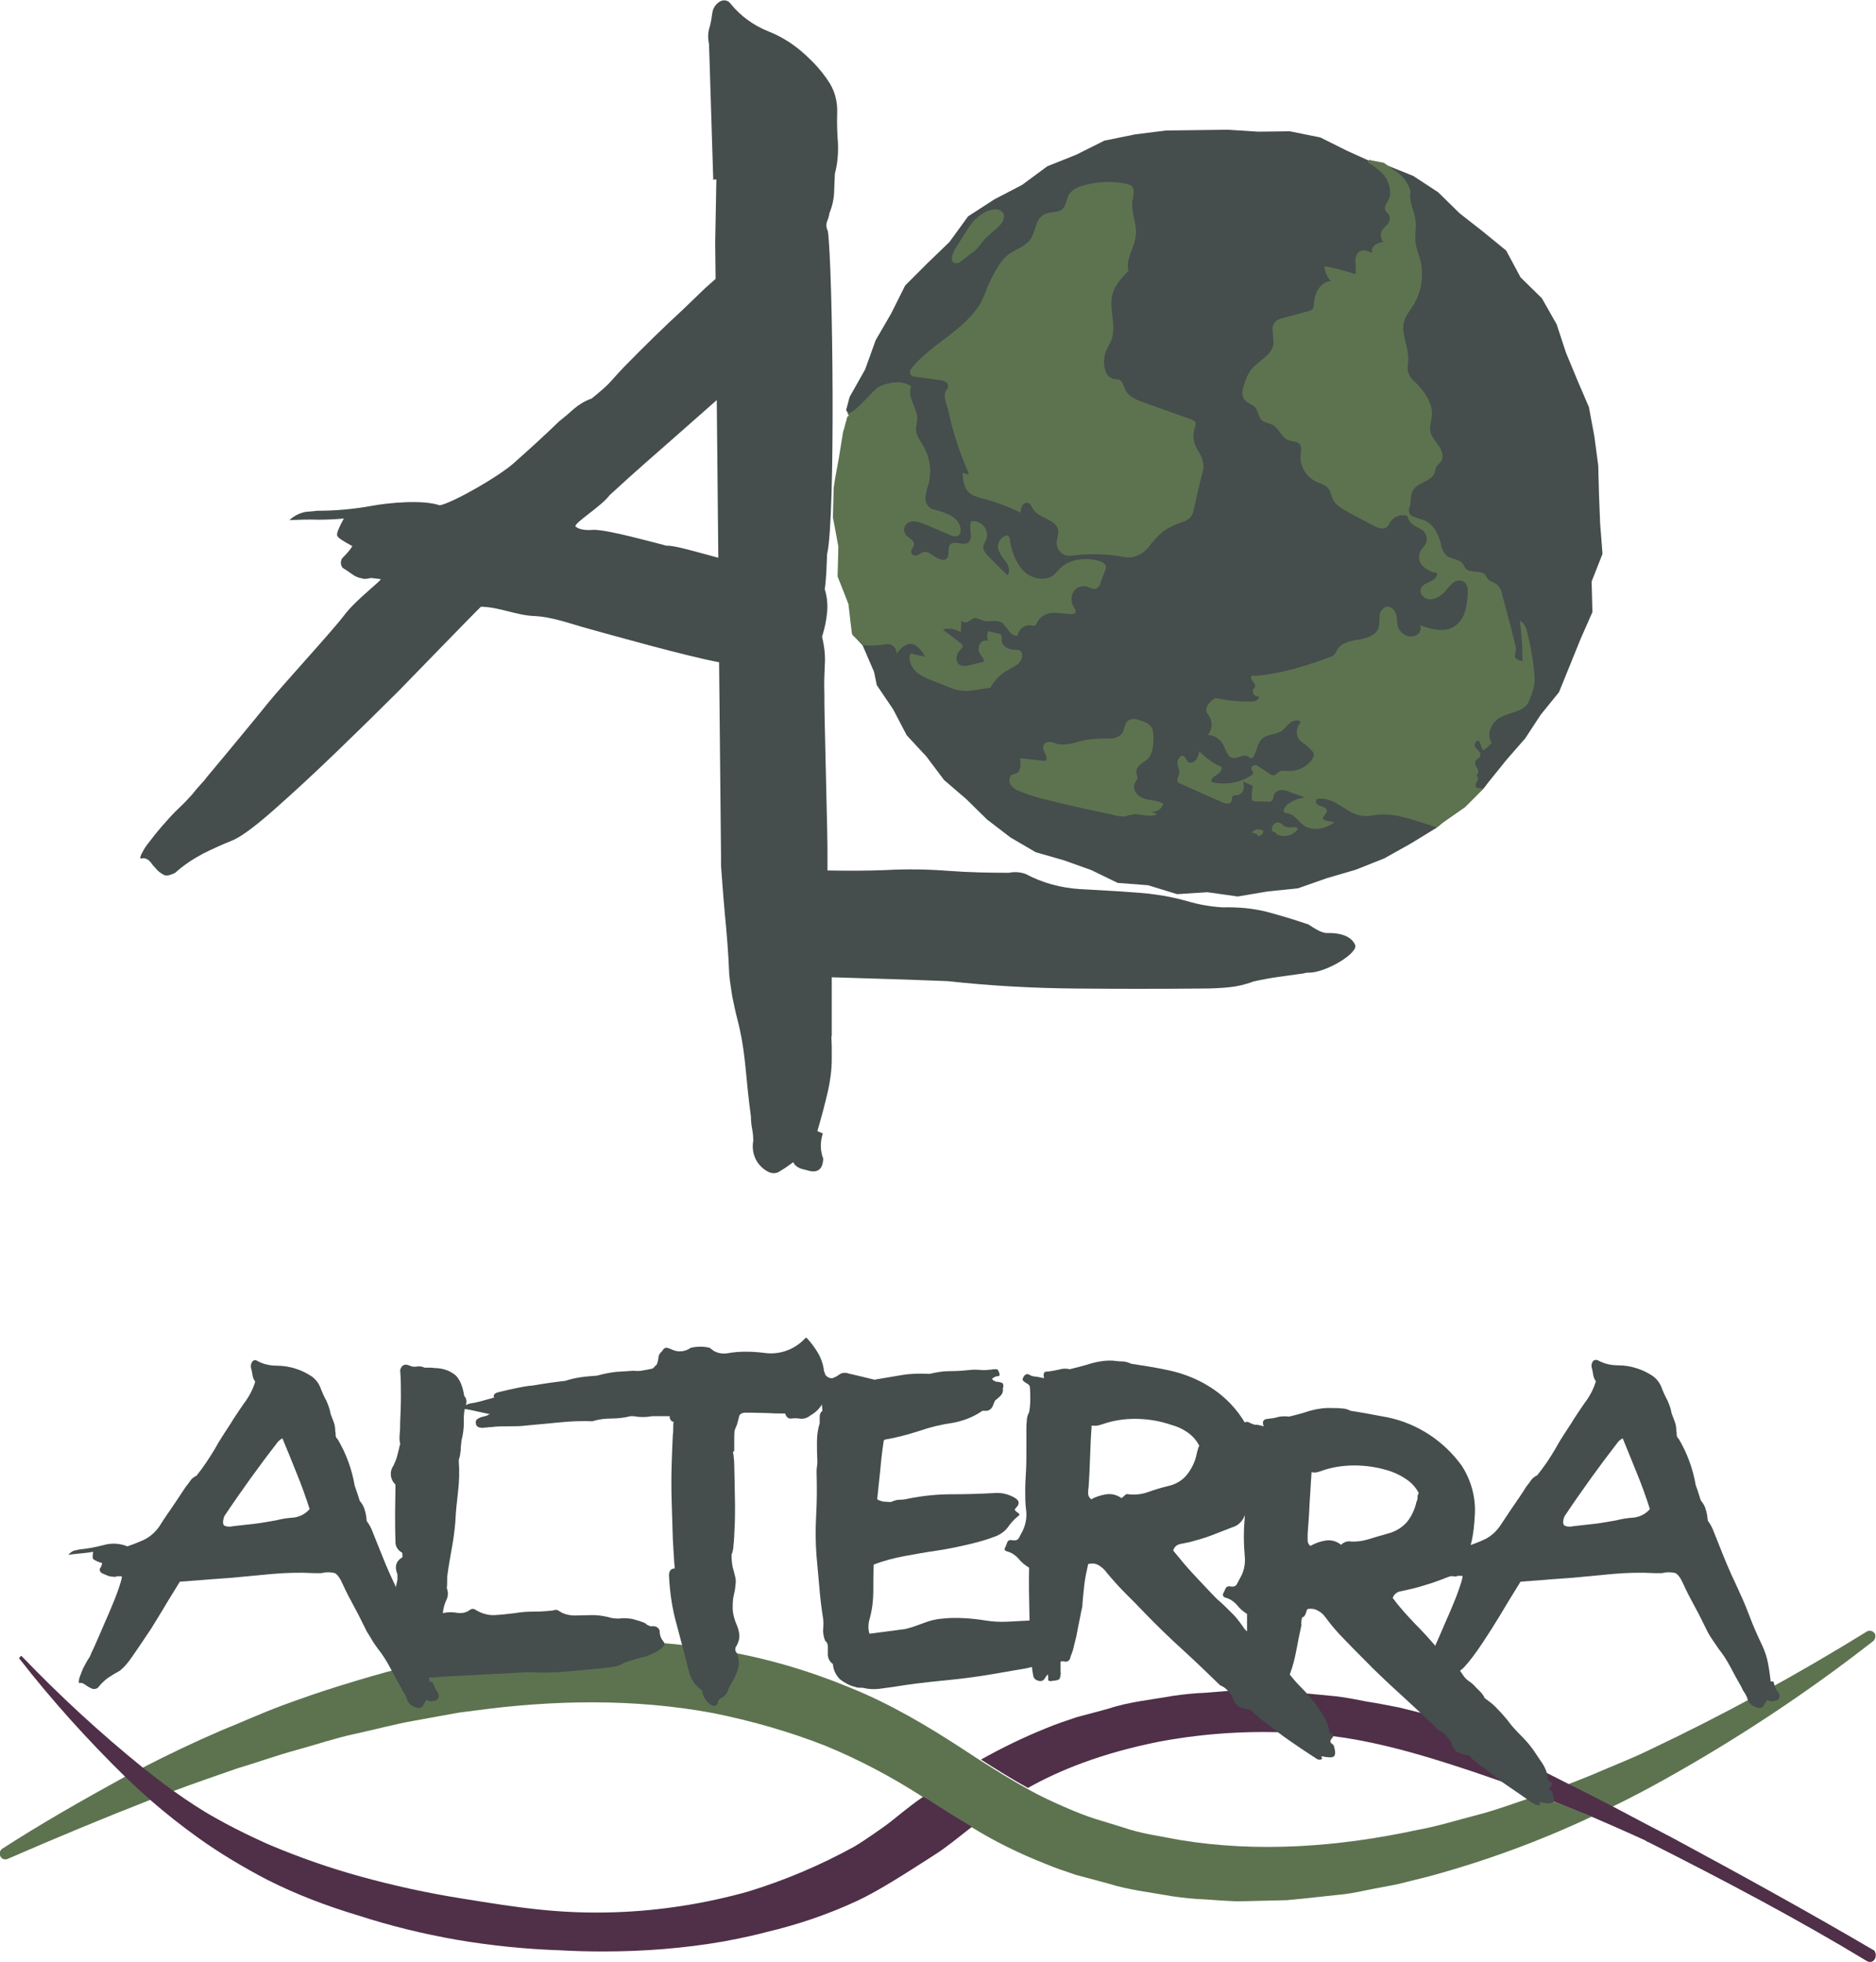 <?xml version="1.0" encoding="utf-8"?>
<!-- Generator: Adobe Illustrator 23.0.2, SVG Export Plug-In . SVG Version: 6.00 Build 0)  -->
<svg version="1.1" id="Capa_1" xmlns="http://www.w3.org/2000/svg" xmlns:xlink="http://www.w3.org/1999/xlink" x="0px" y="0px"
	 viewBox="0 0 482.9 505.1" style="enable-background:new 0 0 482.9 505.1;" xml:space="preserve">
<style type="text/css">
	.st0{fill:#5D7350;}
	.st1{fill:#4F3048;}
	.st2{fill:#454D4D;}
</style>
<title>LogoClaro</title>
<path class="st0" d="M409.7,467.7c-13.4,6.3-27.3,11.4-41.6,15.3l-8,2c-2.7,0.6-5.4,1-8.2,1.6s-5.4,1.1-8.2,1.3l-8.3,0.9
	c-1.4,0.1-2.8,0.3-4.2,0.4l-4.2,0.1l-8.4,0.2c-2.8-0.1-5.6-0.3-8.4-0.5c-2.8-0.1-5.6-0.4-8.4-0.8c-5.5-1-11.2-1.6-16.6-3.3l-8.2-2.2
	c-2.7-0.9-5.4-1.8-8-2.9c-6.6-2.6-12.9-5.7-18.9-9.4c-3.6-2.1-7.1-4.3-10.5-6.5c-0.7-0.5-1.4-0.9-2.1-1.3
	c-7.9-5.1-16.2-9.5-24.9-13.1c-9.4-3.7-19.2-6.5-29.2-8.5c-20-3.7-40.7-3.4-61.3-0.6l-3.9,0.5l-3.9,0.7l-7.7,1.4
	c-5.1,0.9-10.2,2.3-15.3,3.4s-10.1,2.8-15.2,4.2s-10.1,3.2-15.1,4.7c-5.5,1.9-11,3.8-16.6,5.9c-2.7-1.9-5.3-3.9-7.9-6
	c6.8-3.5,13.7-6.8,20.7-9.8c5-2,10-4.3,15.1-6.2s10.3-3.7,15.5-5.3s10.5-3.2,15.8-4.5l8-1.9l4-0.9l4.1-0.7l8.2-1.4
	c2.7-0.4,5.5-0.6,8.3-1c5.5-0.7,11.1-0.9,16.6-1.1c11.2-0.2,22.4,0.7,33.4,2.6c11.1,1.9,22,5.1,32.4,9.4c10.5,4.2,20.4,10.1,29.4,16
	l4.3,2.8c4.1,2.6,8.1,5.1,12.1,7.3c3.3,1.9,6.8,3.5,10.3,5c2.3,1,4.6,1.9,7,2.7l7.2,2.2c4.8,1.7,9.8,2.3,14.8,3.3
	c20,3.3,40.9,1.8,61.2-2.6c5.1-0.9,10.1-2.5,15.2-3.8s10-3.2,15-4.8c0.2-0.1,0.4-0.2,0.7-0.2C401.2,464.2,405.8,466.1,409.7,467.7z"
	/>
<path class="st0" d="M36.8,455.1c2.6,2,5.2,4.1,7.9,6c-2,0.7-4.1,1.5-6.1,2.3c-12.3,4.8-24.5,9.9-36.7,15.2
	c-0.8,0.3-1.6-0.1-1.9-0.9c-0.2-0.6,0-1.3,0.5-1.7c9.9-6.4,20.6-12.5,31.7-18.6C33.8,456.6,35.3,455.9,36.8,455.1z"/>
<path class="st0" d="M482.3,422.4c-17,13.3-35,25.2-53.8,35.7c-4.5,2.5-9,4.9-13.6,7.1c-1.7,0.8-3.4,1.7-5.1,2.5
	c-4-1.6-8.6-3.5-13.7-5.5c2.5-1,4.9-1.9,7.4-2.8c2.2-0.8,4.4-1.7,6.6-2.6c4.8-2.1,9.8-4,14.5-6.3c19.2-9.1,37.9-19.3,56-30.5
	c0.7-0.4,1.6-0.1,2,0.6C482.9,421.2,482.7,421.9,482.3,422.4L482.3,422.4z"/>
<path class="st1" d="M239.7,463.8c3.4,2.2,6.9,4.4,10.5,6.5c-3.6,2.8-6.6,5.3-9.6,7.2c-7.9,5.1-14.5,9.3-19.8,11.8
	c-7.5,3.5-15.4,6.2-23.5,8.1c-1.4,0.4-5.5,1.4-10.9,2.4c-10.3,1.8-20.7,2.6-31.1,2.6c-4,0-7.7-0.1-11.1-0.3
	c-8.9-0.3-17.8-1.2-26.6-2.7c-8.6-1.5-17.2-3.6-25.5-6.3c-8-2.4-15.9-5.4-23.4-9.2c-6.1-3.2-12-6.7-17.6-10.7
	c-4.3-3.1-8.4-6.3-12.4-9.8c-2.2-1.9-4.3-3.9-6.4-5.9c-9.8-9.6-19-19.8-27.4-30.6c0-0.1,0.4-0.4,0.4-0.5c0.1-0.1,0.2-0.1,0.3,0
	c9.8,10.2,20.2,19.8,31.2,28.7c2.6,2,5.2,4.1,7.9,6c3.5,2.5,7.1,4.9,10.9,7c6.9,3.9,13.9,6.9,13.9,6.9c7.6,3.2,15.3,5.9,23.3,8.1
	c8.7,2.4,17.4,4.3,26.3,5.7c14.2,2.3,24.9,4,39.4,3.5c11.5-0.4,22.9-2.2,34-5.3c9.5-2.9,18.7-6.8,27.4-11.6c2.6-1.5,7.9-5.3,7.9-5.3
	c3-2.2,5.7-4.7,9.8-7.5C238.3,462.9,239,463.3,239.7,463.8z"/>
<path class="st1" d="M482.5,504.5c-0.4,0.6-1.2,0.8-1.9,0.4c-18-10.9-36.8-20.8-56-30.5c-0.3-0.1-0.6-0.3-0.9-0.4v-0.1
	c0,0-5.4-2.5-14-6.2c-4-1.6-8.6-3.5-13.7-5.5c-8.2-3.2-17.7-6.5-27.5-9.5c-16.5-5-25.4-5.8-30-6.2c-13.4-1.2-26.9-0.6-40.2,1.9
	c-14.9,3-25.5,7.3-33.7,11.9c-4-2.2-8-4.7-12.1-7.3c5.4-3,10.9-5.7,16.6-8c2.6-1.1,5.3-2,8-2.9l8.2-2.2c5.4-1.8,11.1-2.3,16.6-3.3
	c2.8-0.4,5.6-0.7,8.4-0.8c2.8-0.2,5.6-0.5,8.4-0.6l8.4,0.2l4.2,0.1c1.4,0,2.8,0.3,4.2,0.4l8.3,0.8c2.8,0.3,5.5,0.9,8.2,1.4
	c2.7,0.4,5.5,1,8.2,1.5l8,2c11.6,5.6,23.4,11.5,35.4,17.6c3.8,1.9,7.6,3.8,11.4,5.8c5.1,2.7,10.2,5.4,15.4,8.1
	c18,9.7,35.4,19.3,52.1,29.1C482.9,502.9,483,503.8,482.5,504.5C482.5,504.4,482.5,504.5,482.5,504.5z"/>
<path class="st2" d="M112.8,435.9c0.4,1.2,0,1.9-1.3,2c-0.6,0.2-1.2,0.1-1.7-0.3c-0.3,0.5-0.6,1-0.9,1.5c-0.3,0.5-0.8,0.7-1.3,0.6
	c-0.7-0.1-1.3-0.4-1.9-0.8c-0.6-0.5-0.9-1.1-1.1-1.9c-0.2-0.4-0.4-0.9-0.7-1.3c-0.3-0.4-0.5-0.8-0.7-1.3c-1-1.7-1.9-3.4-2.8-5.1
	c-0.9-1.7-1.9-3.3-3.1-4.8c-0.5-0.7-1.1-1.5-1.5-2.2s-0.9-1.5-1.4-2.3c-1-2-2-4.1-3.1-6.1c-1.1-2-2.2-4.1-3.1-6.1
	c-0.7-1.6-1.4-2.5-2-2.8c-1.1-0.3-2.3-0.3-3.5,0h-1.9c-3.5-0.2-7.1-0.1-10.6,0.2c-3.5,0.3-7.1,0.7-10.6,1c-2.3,0.2-4.6,0.3-6.7,0.5
	s-4.4,0.3-6.6,0.5c-0.5,0.8-1.5,2.4-2.9,4.7c-1.4,2.4-2.9,4.8-4.5,7.4c-1.7,2.6-3.3,4.9-4.8,7.1c-1.5,2.2-2.8,3.5-3.7,4
	c-1,0.5-1.9,1.1-2.8,1.7c-0.9,0.7-1.7,1.5-2.4,2.4c-0.4,0.3-0.9,0.4-1.3,0.3c-0.4-0.1-0.7-0.3-1.1-0.5c-0.4-0.2-0.7-0.5-1.1-0.7
	c-0.3-0.3-0.8-0.4-1.2-0.3c-0.2,0.1-0.2-0.1-0.2-0.5c0-0.3,0.1-0.7,0.2-1c0.3-0.8,0.6-1.6,0.9-2.3c0.4-0.8,0.8-1.5,1.2-2.2
	c0.4-0.5,0.7-1.1,0.9-1.7c0.3-0.6,0.5-1.1,0.8-1.7c0.1-0.3,0.6-1.3,1.4-3.2s1.7-3.9,2.6-6s1.7-4.1,2.3-5.9s0.9-2.8,0.7-3h-1.2
	c-0.3,0.2-0.7,0.2-1.1,0.1c-0.5,0-1-0.1-1.4-0.3l-1.4-0.6c-0.5-0.4-0.7-0.9-0.4-1.3c0.3-0.4,0.4-0.8,0.5-1.3c-0.8-0.2-1.6-0.5-2.3-1
	c-0.2-0.2-0.2-0.9,0-1.9c-1,0.2-2,0.3-3,0.4c-1,0.1-2.2,0.2-3.4,0.4c0.4-0.5,0.9-0.9,1.5-1.1l1.4-0.3c2.1-0.2,4.1-0.6,6.1-1.1
	c2-0.6,4.2-0.5,6.2,0.3c1.5-0.5,3-1.1,4.5-1.8c1.5-0.8,2.7-1.9,3.7-3.3c1.1-1.8,2.3-3.5,3.4-5.1s2.2-3.3,3.4-5.1
	c0.4-0.5,0.8-1,1.2-1.6c0.4-0.6,1-1,1.6-1.3c1.7-2.1,3.2-4.4,4.6-6.7c1.3-2.4,2.8-4.6,4.3-6.9c0.5-0.9,1.1-1.7,1.6-2.5
	s1.1-1.6,1.7-2.5c1.3-1.7,2.3-3.6,2.9-5.6c-0.4-0.5-0.6-1.1-0.7-1.7c-0.1-0.6-0.2-1.2-0.4-1.9c-0.1-0.5,0-1,0.3-1.5
	c0.3-0.4,0.8-0.6,1.2-0.3c0,0,0,0,0,0c1.6,0.9,3.4,1.3,5.2,1.3c1.8,0,3.5,0.3,5.2,0.9c1.2,0.4,2.4,1,3.5,1.7c1.1,0.7,2,1.8,2.5,3.1
	c0.4,1.1,0.9,2.2,1.5,3.3c0.5,1.1,0.9,2.2,1.1,3.4c0.3,0.7,0.5,1.4,0.8,2.1c0.3,0.8,0.4,1.6,0.4,2.4c0.1,0.3,0.1,0.7,0.1,1
	c0,0.4,0.2,0.8,0.5,1c2.2,3.7,3.7,7.8,4.4,12l0.7,2c0.2,0.6,0.4,1.3,0.6,1.9c0.6,0.7,1.1,1.5,1.3,2.4c0.3,0.9,0.4,1.8,0.5,2.7v0.1
	c0.7,0.9,1.2,1.9,1.6,3c0.4,1,0.8,2,1.2,3l2.1,5.2c0.7,1.7,1.5,3.4,2.3,5.1c1.3,2.6,2.4,5.2,3.4,7.9c1,2.7,2.2,5.3,3.4,7.9
	c0.7,1.5,1.2,3,1.5,4.6c0.3,1.5,0.5,3.1,0.7,4.7h0.7C111.8,434.2,112.2,435.2,112.8,435.9z M71.1,391.4c1.5-0.4,3-0.6,4.5-0.7
	c1.6-0.2,3.1-1,4.1-2.2c-1-3.1-2.1-6.2-3.3-9.1c-1.2-3-2.4-6-3.7-9.1c-0.4,0.2-0.8,0.5-1.1,0.8c-2.4,3.1-4.8,6.3-7.1,9.5
	c-2.3,3.2-4.6,6.5-6.8,9.8c-0.4,1.3-0.4,2.1,0.1,2.4c0.7,0.3,1.5,0.3,2.3,0.1c1.8-0.2,3.6-0.4,5.4-0.6S69.3,391.7,71.1,391.4
	L71.1,391.4z"/>
<path class="st2" d="M170.7,422.5c0.4,0.5,0.5,0.9,0.1,1.3c-0.3,0.4-0.7,0.7-1.1,1c-1.4,0.9-2.8,1.5-4.4,1.9c-0.2,0-0.4,0-0.5,0.1
	c-0.7,0.2-1.4,0.4-2.1,0.6s-1.4,0.5-2.1,0.7c-0.6,0.4-1.3,0.7-2.1,0.9c-0.7,0.1-1.4,0.3-2.1,0.3c-3.4,0.4-6.8,0.7-10.2,1
	c-3.4,0.3-6.8,0.4-10.2,0.2c-3.8,0.2-7.6,0.4-11.4,0.6c-3.8,0.2-7.6,0.4-11.5,0.6c-0.6,0.1-1.2,0.2-1.8,0.2c-0.7,0-1.3-0.2-1.8-0.6
	c-1,0-2-0.5-2.6-1.4c-0.6-0.8-1.4-1.5-2.3-1.8c-1.8-0.6-2.8-1.2-3.1-1.7s-0.3-1.6,0.1-3.4c0.3-1.2,0.1-2.5-0.5-3.6
	c-0.7-0.9-0.5-2.1,0.3-2.8c0.4-0.3,0.6-0.8,0.7-1.3c0-0.5,0-1-0.2-1.4c-0.4-1.2-0.4-2.4-0.3-3.6c0.2-1.2,0.4-2.3,0.7-3.6v-1.4
	c-0.8-1.9-0.4-3.4,1.3-4.4c0-0.4,0-0.8-0.1-1.2c-1.1-0.5-1.8-1.7-1.7-2.9c-0.1-2.5-0.1-4.9-0.1-7.3c0-2.4,0.1-4.8,0.1-7.3
	c-1.4-1.3-1.6-3.4-0.5-4.9c0.4-0.9,0.8-1.8,1-2.7c0.2-0.9,0.5-1.9,0.7-2.9l0.1,0.3c0-0.2,0-0.3-0.1-0.3c-0.2-0.9-0.2-1.8-0.1-2.7
	c0.1-0.9,0.1-1.8,0.1-2.7c0.1-2.3,0.2-4.6,0.2-6.8c0-2.3,0-4.5-0.2-6.8c0.4-1.3,1.2-1.7,2.5-1.1c0.6,0.3,1.2,0.3,1.9,0.2
	c0.6-0.1,1.3,0,1.9,0.3h1.3c0.4,0,0.8,0,1.3,0.1c1.9,0,3.8,0.6,5.3,1.8c1.1,1,1.9,2.8,2.3,5.4c0.5,0.5,0.7,1.3,0.5,2
	c-0.5,1.5-0.7,3.1-0.6,4.7c0,1.6-0.2,3.2-0.6,4.7c-0.1,0.9-0.2,1.7-0.2,2.5c-0.1,0.9-0.2,1.7-0.5,2.5v0.5c0.2,2.6,0.1,5.2-0.2,7.8
	c-0.3,2.6-0.6,5.2-0.7,7.8c-0.2,2.3-0.5,4.5-0.9,6.7c-0.4,2.2-0.8,4.4-1.1,6.7c-0.1,0.5-0.1,1.1-0.1,1.7c0,0.6,0,1.2-0.1,1.8
	c0.4,1,0.4,2.2-0.1,3.1c-0.5,1.1-0.8,2.2-0.9,3.4c1.2-0.3,2.4-0.3,3.6-0.1c1.2,0.2,2.4,0,3.3-0.7c0.5-0.4,1.1-0.4,1.6,0
	c1.5,0.9,3.2,1.4,4.9,1.3c1.7-0.1,3.4-0.3,5.1-0.5c1.7-0.3,3.3-0.4,5-0.4c1.6,0,3.2-0.1,4.9-0.3c0.4-0.2,0.9-0.2,1.3,0
	c1.2,0.9,2.7,1.3,4.3,1.3c1.5,0,3-0.1,4.5-0.1c1.4,0,2.7,0.2,4,0.5c0.9,0.3,1.9,0.4,2.8,0.4c1.2-0.2,2.3-0.1,3.5,0.1
	c1.1,0.3,2.2,0.6,3.3,1.1c0.2,0.2,0.4,0.4,0.7,0.5c0.2,0.1,0.4,0.2,0.7,0.3c1.2-0.2,2,0.2,2.3,1.1
	C169.8,421.1,170.2,421.9,170.7,422.5z"/>
<path class="st2" d="M212.4,353.8c0.3,1,0.3,2,0.3,3.1c0,3.5-1.4,6-4.1,7.5c-0.8,0.7-1.9,1-2.9,0.8c-0.7-0.1-1.3-0.1-2,0
	c-0.7,0.1-1.3-0.3-1.6-1.3c-1.4,0-2.8,0-4.2-0.1c-1.4,0-2.8-0.1-4.2-0.1h-1.9c-0.4,0-0.8,0.1-1.1,0.3c-0.3,0.2-0.5,0.6-0.5,0.9
	c-0.1,0.4-0.3,1.1-0.5,1.9c-0.1,0.2-0.2,0.4-0.3,0.7c-0.1,0.3-0.2,0.5-0.3,0.7c-0.1,1-0.1,1.9-0.1,2.8v2.6c-0.1,0.1-0.2,0.1-0.3,0.1
	c0,0.3,0,0.5,0.1,0.8c0.1,0.9,0.2,1.7,0.2,2.6c0,1.3,0.1,2.8,0.1,4.6s0.1,3.7,0.1,5.7s0,3.9-0.1,5.7s-0.1,3.3-0.3,4.7
	c0,0.9-0.2,1.7-0.5,2.5c0,1.1,0.1,2.1,0.3,3.2c0.2,0.7,0.4,1.3,0.5,1.9c0.2,0.6,0.3,1.2,0.3,1.9c-0.1,1.1-0.2,2.2-0.5,3.3
	c-0.3,1.2-0.3,2.5-0.3,3.7c0.1,1.3,0.4,2.5,0.9,3.7c0.4,0.9,0.7,1.8,0.8,2.8c0.1,1-0.2,2-0.7,2.9c-0.2,0.2-0.3,0.5-0.3,0.8
	c-0.1,0.3,0,0.6,0.2,0.8c0.5,0.9,0.7,2,0.7,3c-0.1,0.9-0.3,1.8-0.7,2.7c-0.4,0.8-0.8,1.7-1.3,2.5c-0.5,0.8-0.8,1.6-1.1,2.4
	c-0.4,0.6-0.9,1.1-1.6,1.3c-0.4,0.2-0.7,0.7-0.7,1.2c-0.4,0.9-1,1-2,0.4c-1-0.8-1.8-1.9-2-3.2c0-0.1,0-0.3-0.1-0.4
	c-0.7-0.5-1.4-1.1-1.9-1.8c-0.6-0.7-1-1.6-1.3-2.5c-1.1-4.3-2.2-8.5-3.3-12.6c-1.2-4.2-1.8-8.5-2-12.9c0.1-1.1,0.6-1.6,1.5-1.6
	c-0.2-1.9-0.3-4.4-0.5-7.5c-0.1-3.1-0.2-6.3-0.3-9.7s-0.1-6.6,0-9.7s0.2-5.6,0.3-7.5c0.1-0.6,0.1-1.2,0.1-1.7c0-0.6,0-1.2,0.1-1.7
	c-0.2,0-0.4,0-0.5-0.1c-0.2-0.3-0.4-0.5-0.5-0.8v-0.5h-4.5c-1.6,0.3-3.2,0.3-4.8,0h-0.8c-1.6,0.4-3.3,0.6-4.9,0.6
	c-1.7,0-3.3,0.2-4.9,0.7c-2.8-0.1-5.6,0-8.5,0.3l-8.5,0.8c-1.5,0.2-3,0.2-4.5,0.2c-1.5,0-3,0-4.5,0.2c-0.3,0-0.7,0-1.2,0.1
	c-0.4,0-0.8,0.1-1.2,0.1c-0.3,0-0.7-0.1-1-0.2c-0.4-0.2-0.6-0.6-0.6-1c-0.1-0.4,0-0.7,0.3-1c0.3-0.2,0.6-0.4,0.9-0.5l1.1-0.3
	c0.4-0.1,0.7-0.2,1-0.4c0.1-0.1,0.3-0.1,0.4-0.1l-3.7-0.8c-1.2-0.3-2.5-0.5-3.7-0.7c0.6-0.7,1.4-1.1,2.3-1.3
	c0.9-0.1,1.7-0.3,2.5-0.5c0.6-0.2,1.2-0.3,1.8-0.5s1.2-0.3,1.8-0.5c-0.2-0.3-0.1-0.7,0.1-0.9c0.3-0.3,0.7-0.4,1.1-0.5
	c1.5-0.4,3-0.7,4.4-1s2.9-0.6,4.4-0.7c2.8-0.5,5.6-0.9,8.3-1.2c1.2-0.4,2.5-0.7,3.8-0.9c1.3-0.2,2.6-0.3,3.9-0.4
	c0.2,0,0.5,0,0.7-0.1c1.5-0.4,3-0.7,4.6-0.9c1.5-0.1,3.1-0.2,4.6-0.3c0.8,0.1,1.7,0.1,2.5-0.1c0.8-0.1,1.6-0.3,2.5-0.5
	c0.3-0.4,0.6-0.7,0.9-0.9c0.3-0.6,0.4-1.2,0.5-1.9c0-0.6,0.4-1.2,0.9-1.6c0.4-0.7,0.8-1,1.3-0.9c0.5,0.1,0.9,0.3,1.4,0.5
	c1.5,0.7,3.3,0.5,4.7-0.5c0.8-0.2,1.7-0.3,2.5-0.3c0.8,0,1.6,0.1,2.4,0.3c0.3,0.2,0.6,0.5,0.9,0.7c1.1,0.7,2.4,0.9,3.7,0.7
	c1.5-0.3,3.1-0.4,4.7-0.4c1.6,0,3.1,0.1,4.7,0.3c4,0.6,8-0.9,10.7-3.9l0.3,0.1c1.1,1.2,2.1,2.5,2.9,3.9c0.8,1.4,1.3,2.9,1.5,4.5
	c0,0.1,0,0.2,0.1,0.3c0,0.1,0.1,0.2,0.1,0.3c0.1,0.1,0.1,0.2,0.1,0.3C212.3,353.6,212.3,353.7,212.4,353.8z"/>
<path class="st2" d="M273.2,422.9c0.2,0.4,0.2,0.8,0.2,1.3c0,0.4-0.3,0.7-0.9,0.9c-2.3,2.3-5.2,3.8-8.3,4.4l-9.3,1.6
	c-4.2,0.7-8.3,1.2-12.5,1.6c-4.1,0.4-8.3,0.9-12.5,1.6c-1.3,0.2-2.5,0.3-3.7,0.5c-1.2,0.1-2.5,0.1-3.7-0.2c-0.3-0.1-0.7-0.1-1.1-0.1
	c-0.4,0-0.8,0-1.2-0.2c-1.4-0.3-2.7-1-3.9-1.9c-1.1-1-1.8-2.5-1.9-4c-0.9-0.6-1.4-1.7-1.3-2.8v-1.7c0-0.6-0.2-1.1-0.7-1.5
	c-0.4-1-0.6-2.1-0.5-3.1c0.1-1,0.1-2.1-0.1-3.1c-0.4-2.6-0.7-5.1-0.9-7.7s-0.5-5.1-0.7-7.7c-0.3-3.6-0.3-7.3-0.1-10.9
	c0.2-3.5,0.2-7.2,0.1-10.9c0-0.4,0-0.9,0.1-1.5s0.1-1,0.1-1.5c-0.1-1.6-0.1-3.2-0.1-4.8c0-1.6,0.2-3.2,0.7-4.8v-1.7
	c0-0.6,0.2-1.1,0.7-1.5c-0.1-1.2-0.2-2.3-0.3-3.3s-0.2-2.2-0.4-3.3c-0.4-0.3-0.8-0.6-1.1-1c-0.3-0.4-0.2-0.9,0.2-1.4
	c0.3-0.4,0.7-0.6,1.2-0.5c0.5,0,0.9,0.1,1.3,0.4c0.4,0.5,1.1,0.8,1.7,0.7c0.6-0.2,1.2-0.5,1.7-0.9c0.7-0.5,1.6-0.6,2.4-0.3l3.4,0.8
	l3.3,0.8c2.4-0.4,4.8-0.8,7.1-1.2c2.4-0.4,4.8-0.4,7.1-0.3c1.7-0.4,3.4-0.7,5.1-0.7c1.7,0,3.5-0.1,5.2-0.3c0.9-0.1,1.9-0.1,2.8,0
	c0.9,0.1,1.9,0,2.8-0.1c0.4-0.1,0.8-0.1,1.2-0.1c0.4,0,0.6,0.3,0.8,0.9s0.1,0.9-0.3,0.9c-0.4,0-0.7,0.1-1,0.3
	c-0.4,0.2-0.5,0.3-0.5,0.4s0.1,0.2,0.2,0.3c0.1,0.1,0.3,0.2,0.4,0.2c0.1,0,0.2,0.1,0.2,0.2c0.6,0,1.1,0.1,1.7,0.3
	c0.4,0.2,0.5,0.8,0.2,1.7l0.1,0.1c0,0.6-0.3,1.2-0.7,1.6c-0.4,0.4-0.9,0.8-1.3,1.1c-0.3,0.5-0.5,1.1-0.7,1.6c-0.3,0.6-0.8,1-1.4,1.1
	h-1.2c-2.3,1.6-4.9,2.6-7.6,3.1c-2.9,0.4-5.8,1.1-8.7,2.1c-2.8,0.9-5.7,1.7-8.7,2.2c-0.1,0.1-0.2,0.1-0.2,0.1s-0.1,0-0.2,0.1
	c-0.4,2.6-0.7,5.1-0.9,7.6c-0.3,2.5-0.5,5-0.8,7.6c0.5,0.3,1.1,0.5,1.7,0.6c0.6,0,1.2,0.1,1.8,0.1c0.7-0.3,1.5-0.6,2.3-0.6
	c0.8,0,1.5-0.1,2.3-0.3c3.6-0.7,7.2-1.1,10.9-1.1c3.6,0,7.2-0.1,10.9-0.3c1.9-0.2,3.8,0.2,5.5,1.2c1.2,0.7,1.3,1.5,0.5,2.4
	c-0.2,0.2-0.4,0.4-0.5,0.7c0.2,0.3,0.5,0.6,0.9,0.8c0.4,0.3,0.4,0.6-0.1,0.9c-1,0.8-1.8,1.7-2.5,2.7c-0.7,1-1.8,1.8-2.9,2.3
	c-2.5,1-5.1,1.7-7.7,2.3c-2.6,0.6-5.1,1.1-7.7,1.5c-2.8,0.4-5.6,0.9-8.3,1.4c-2.7,0.5-5.4,1.2-8,2.2c-0.1,2.3-0.1,4.6-0.1,6.9
	c0,2.3-0.3,4.7-0.9,6.9c-0.4,1.3-0.5,2.7-0.1,4l9.2-1.2c1.7-0.4,3.3-1,4.9-1.6c1.5-0.6,3.2-1,4.8-1.1c1.8-0.2,3.6-0.2,5.5-0.1
	c1.9,0.1,3.7,0.3,5.5,0.6c1.9,0.3,3.8,0.4,5.7,0.3l5.7-0.3c2,0,4,0.3,5.9,0.9c0.9,0.2,1.7,0.8,2.3,1.5
	C273.3,420.9,273.4,422,273.2,422.9z"/>
<path class="st2" d="M399.5,461.2c0.5,1.4,0.7,2.3,0.3,2.7s-1.1,0.5-2.5,0.2c-0.4,0-0.7-0.1-1.1-0.3c0.1,0.2,0.2,0.4,0.3,0.7
	c-0.3,0.3-0.8,0.3-1.2,0.1c-0.3-0.2-0.7-0.4-1.1-0.6c-2-1.4-4.1-2.9-6.2-4.3c-2.1-1.4-4-2.9-5.9-4.5l-0.8-0.5l-0.8-0.5
	c-0.1-0.1-0.2-0.3-0.3-0.4c-0.1-0.1-0.2-0.2-0.3-0.3c-0.4-0.1-0.7-0.4-1-0.7c-0.2-0.3-0.5-0.6-0.7-0.9c-1.1,0-2.2-0.4-3.2-0.9
	c-0.8-0.7-1.3-1.6-1.6-2.7l-1.3-1.6c-0.5-0.5-1.1-1-1.7-1.2c-3.2-3.1-6.5-6.2-9.8-9.2c-3.3-3-6.6-6.1-9.7-9.3
	c-1.7-1.7-3.4-3.4-5-5.1c-1.7-1.7-3.3-3.6-4.7-5.5c-0.5-0.7-1.1-1.3-1.9-1.7c-0.8-0.5-1.7-0.6-2.5-0.5c-0.1,0-0.1,0-0.2,0.1
	c-0.1,0.1-0.1,0.1-0.2,0.1c-0.1,0.6-0.3,1.1-0.6,1.6c-0.1,0.1-0.2,0.3-0.4,0.3c-0.2,0.1-0.3,0.2-0.3,0.4c-0.1,0.5-0.2,1.1-0.1,1.7
	c-0.4,1.7-0.8,3.8-1.3,6.4c-0.4,2.1-0.9,4.2-1.7,6.3c1,1.3,2,2.4,3.1,3.5s2.1,2.3,3.1,3.5s1.7,2.5,2.5,3.7c0.8,1.2,1.3,2.6,1.5,4.1
	c0.3,0.2,0.6,0.4,0.8,0.7c0.3,0.3,0.2,0.6-0.3,1.1c-0.3,0.4-0.3,0.8-0.1,1c0.2,0.2,0.5,0.4,0.7,0.6c0.4,1.3,0.5,2.2,0.2,2.7
	s-1.1,0.5-2.5,0.3c-0.2-0.1-0.4-0.1-0.5-0.1c-0.2,0-0.4,0-0.5-0.1c0.2,0.2,0.3,0.4,0.3,0.7c-0.3,0.3-0.8,0.3-1.2,0.1
	c-0.4-0.2-0.7-0.5-1.1-0.7c-2-1.3-4.1-2.7-6.1-4.1s-4-2.9-6-4.5c-0.5-0.4-1-0.8-1.6-1.1c-0.2-0.3-0.4-0.6-0.7-0.8
	c-0.3-0.2-0.7-0.4-0.9-0.7l-0.8-0.8c-1.1-0.1-2.2-0.4-3.2-0.9c-0.8-0.7-1.4-1.7-1.6-2.8c-0.5-0.5-0.9-1-1.3-1.5
	c-0.5-0.5-1.1-0.9-1.7-1.1c-3.2-3.1-6.4-6.2-9.7-9.2s-6.5-6.1-9.6-9.3c-1.7-1.8-3.4-3.5-5.1-5.2c-1.7-1.7-3.3-3.5-4.8-5.3
	c-0.5-0.7-1.1-1.3-1.9-1.8c-0.7-0.5-1.7-0.7-2.5-0.5c-0.1,0-0.3,0-0.4,0.1c-0.4,1.8-0.8,3.6-1,5.4c-0.2,1.8-0.4,3.7-0.5,5.5
	c-0.2,0.8-0.4,1.8-0.6,2.9s-0.5,2.3-0.7,3.5s-0.5,2.4-0.8,3.5c-0.2,1-0.5,2-0.9,2.9c-0.2,1.2-0.8,1.6-1.9,1.3c-0.2,0-0.5,0-0.7,0.1
	v2.4c0.1,0.7,0,1.5-0.3,2.1c-0.5,0.3-1.1,0.4-1.7,0.4c-0.2,0.1-0.3,0.1-0.5,0.1c-0.5,0-0.7-0.1-0.7-0.4v-0.9l0.1,0.1l-0.1-0.1
	c-0.1-0.2-0.1-0.3-0.1-0.5c-0.3,0.4-0.6,0.9-0.9,1.3c-0.4,0.5-1,0.6-1.5,0.4c-0.6-0.1-1.1-0.5-1.3-1.1c-0.1-0.6-0.2-1.2-0.3-1.8
	c-0.4-3.9-0.6-8.3-0.7-13.1s-0.2-9.2-0.1-13.1c-1-0.6-2-1.4-2.7-2.3c-0.8-0.9-1.8-1.6-3-1.9c-0.6-0.2-0.8-0.5-0.4-1.1
	c0.2-0.5,0.4-0.9,0.5-1.3c0.2-0.4,0.6-0.6,1.1-0.5c1,0.2,1.6,0,1.9-0.6s0.6-1.1,0.9-1.7c0.9-1.8,1.2-3.8,0.9-5.7
	c-0.2-1.6-0.2-3.2-0.2-4.8c0-1.6,0.1-3.2,0.2-4.9s0.1-3.5,0.1-5.3v-5.3c0-0.7,0-1.5,0.1-2.3c0-0.8,0.2-1.6,0.6-2.3
	c0.2-1.1,0.3-2.1,0.3-3.2c0-1.1,0-2.2-0.1-3.3c0-0.3-0.2-0.5-0.4-0.7c-0.3-0.2-0.5-0.3-0.8-0.5c-0.2-0.1-0.4-0.3-0.6-0.5
	c-0.1-0.2-0.1-0.4,0.1-0.8c0.4-0.8,1-1,1.5-0.7c0.5,0.3,1.1,0.5,1.7,0.5c0.4,0.1,0.8,0.1,1.1,0.2s0.7,0.1,1.1,0.2
	c-0.2-0.4-0.2-0.8-0.1-1.2c0.1-0.4,0.4-0.5,1.1-0.5c0.9-0.1,1.9-0.3,2.8-0.5c0.9-0.3,1.9-0.3,2.8-0.1c1.9-0.5,3.7-0.9,5.5-1.5
	c1.8-0.5,3.7-0.8,5.6-0.7c0.8,0.1,1.6,0.2,2.4,0.2c0.8,0,1.6,0.3,2.3,0.6c3.3,0.5,6.5,1,9.7,1.7c3.2,0.7,6.2,1.8,9.1,3.4
	c4.3,2.4,7.9,5.8,10.4,10c0.4-0.2,0.9-0.2,1.3,0.1c0.4,0.2,0.9,0.4,1.3,0.5c0.4,0,0.7,0,1.1,0.1l1.2,0.3c-0.5-1.2-0.1-1.8,0.9-1.9
	c0.9-0.1,1.9-0.2,2.8-0.5c0.9-0.2,1.9-0.2,2.8-0.1c1.8-0.4,3.6-0.9,5.4-1.5c1.8-0.5,3.8-0.8,5.7-0.7c0.8,0,1.6,0,2.4,0.1
	c0.8,0,1.6,0.2,2.3,0.6c3.2,0.5,6.4,1.1,9.6,1.7c7.7,1.6,14.5,6.1,19.1,12.5c2.5,3.9,3.7,8.5,3.3,13.1c-0.1,2-0.3,3.9-0.7,5.9
	c-0.4,1.9-1,3.7-1.9,5.5c-0.2,1.8-1.5,3.2-3.2,3.7c-1.8,0.7-3.6,1.4-5.4,2c-1.9,0.6-3.8,1.2-5.7,1.6c-0.7,0.2-1.5,0.3-2.3,0.5
	c-0.9,0.2-1.6,0.8-1.9,1.7c-0.2,0.1-0.3,0.2-0.5,0.1c0.2,0,0.4,0,0.5-0.1c1.7,2.3,3.6,4.4,5.6,6.5c2,2,3.9,4.1,5.7,6.2
	c1.2,1.1,2.4,2.1,3.6,3.3c1.1,1.1,2.2,2.3,3.1,3.7c0.4,0.7,1,1.3,1.6,1.7c0.6,0.4,1.2,0.9,1.7,1.5l1.3,1.3c0.5,0.5,0.8,1,1.1,1.6
	c1.1,0.8,2.2,1.6,3.1,2.6c0.9,0.9,1.8,1.9,2.7,3c1,1.4,2.1,2.6,3.3,3.8c1.2,1.2,2.3,2.4,3.3,3.8c0.9,1.3,1.7,2.5,2.5,3.7
	c0.8,1.3,1.3,2.7,1.4,4.2c0.3,0.2,0.6,0.4,0.9,0.6c0.3,0.2,0.2,0.6-0.3,1.1c-0.3,0.3-0.3,0.6-0.1,0.9L399.5,461.2z M290.5,384.7
	c1.7,0.2,3.5,0,5.1-0.6c1.7-0.6,3.3-1.1,5-1.5c1.9-0.4,3.7-1.4,4.9-2.9c1.2-1.5,2.1-3.3,2.5-5.2c0.1-0.5,0.2-0.9,0.3-1.2
	c0.1-0.4,0.2-0.7,0.4-1.1c-0.7-1.4-1.8-2.6-3.1-3.5c-1.3-0.9-2.7-1.5-4.2-1.9c-2.6-0.9-5.4-1.4-8.2-1.5c-2.8-0.1-5.6,0.2-8.3,1
	c-0.6,0.2-1.2,0.4-1.9,0.6c-0.6,0.2-1.3,0.2-2,0.1v0.1c-0.2,2.6-0.3,5.2-0.4,7.9s-0.2,5.3-0.4,8c-0.1,0.5-0.1,1-0.1,1.5
	c0,0.6,0.3,1.1,0.8,1.5c1.2-0.7,2.6-1.1,3.9-1.3c1.4-0.2,2.8,0.2,3.9,1l0.7-0.6C289.8,384.6,290.2,384.6,290.5,384.7z M319.9,418.7
	c0.3,0.5,0.6,0.9,1.1,1.3v-4.5c-1-0.6-1.9-1.4-2.6-2.3c-0.8-0.9-1.8-1.6-3-1.9c-0.4-0.1-0.7-0.5-0.6-0.9c0-0.1,0-0.1,0.1-0.2
	c0.2-0.4,0.4-0.9,0.6-1.3c0.2-0.4,0.7-0.6,1.1-0.5c0.9,0.2,1.5,0,1.8-0.6c0.3-0.6,0.6-1.1,0.9-1.7c1-1.7,1.3-3.7,1.1-5.6
	c-0.3-3.2-0.3-6.5,0-9.7v-0.7c-0.5,1.5-1.7,2.7-3.2,3.1c-1.8,0.7-3.6,1.4-5.4,2.1c-1.8,0.7-3.7,1.2-5.5,1.7
	c-0.8,0.2-1.6,0.3-2.5,0.5c-0.9,0.2-1.6,0.8-1.8,1.7l0,0c1.8,2.2,3.6,4.4,5.5,6.4s3.8,4.1,5.8,6.1c1.3,1.1,2.4,2.2,3.5,3.3
	C317.9,416,318.9,417.3,319.9,418.7z M347.1,396.8c1.7,0.2,3.4,0,5.1-0.5c1.6-0.5,3.3-1,5.1-1.5c1.9-0.5,3.6-1.5,4.9-3
	c1.2-1.5,2-3.3,2.4-5.1c0.2-0.4,0.3-0.8,0.3-1.3c0-0.4,0.1-0.7,0.3-1c-0.7-1.4-1.8-2.6-3.1-3.5c-1.3-0.9-2.7-1.6-4.1-2.1
	c-2.7-0.9-5.5-1.4-8.3-1.5c-2.8-0.1-5.7,0.2-8.4,1c-0.6,0.2-1.2,0.4-1.8,0.6c-0.6,0.2-1.3,0.3-1.9,0.1v0.1c-0.2,2.7-0.3,5.3-0.5,7.9
	c-0.1,2.6-0.3,5.3-0.5,7.9v1.6c0,0.6,0.2,1.1,0.7,1.5c1.2-0.7,2.6-1.2,4-1.4c1.4-0.2,2.8,0.2,3.9,1.1
	C345.7,397.2,346.3,396.9,347.1,396.8z"/>
<path class="st2" d="M457.9,435.9c0.4,1.2,0,1.9-1.3,2c-0.6,0.2-1.2,0.1-1.7-0.3c-0.3,0.5-0.6,1-0.9,1.5c-0.3,0.5-0.8,0.7-1.3,0.6
	c-0.7-0.1-1.3-0.4-1.9-0.8c-0.6-0.5-0.9-1.1-1.1-1.9c-0.2-0.4-0.4-0.9-0.7-1.3c-0.3-0.4-0.5-0.8-0.7-1.3c-1-1.7-1.9-3.4-2.8-5.1
	c-0.9-1.7-1.9-3.3-3.1-4.8c-0.5-0.7-1-1.5-1.5-2.2s-1-1.5-1.4-2.3c-1-2-2-4.1-3.1-6.1c-1.1-2-2.2-4.1-3.1-6.1
	c-0.7-1.6-1.4-2.5-2-2.8c-1.1-0.3-2.3-0.3-3.5,0h-1.9c-3.5-0.2-7.1-0.1-10.6,0.2c-3.5,0.3-7,0.7-10.6,1c-2.3,0.2-4.6,0.3-6.7,0.5
	s-4.4,0.3-6.6,0.5c-0.5,0.8-1.5,2.4-2.9,4.7c-1.4,2.4-2.9,4.8-4.5,7.4c-1.7,2.6-3.2,5-4.8,7.1s-2.8,3.5-3.7,3.9
	c-1,0.5-1.9,1.1-2.8,1.7c-0.9,0.7-1.7,1.5-2.4,2.4c-0.4,0.3-0.9,0.4-1.3,0.3c-0.4-0.1-0.7-0.3-1.1-0.5c-0.3-0.2-0.7-0.5-1.1-0.7
	c-0.3-0.3-0.8-0.4-1.2-0.3c-0.2,0.1-0.2-0.1-0.2-0.5c0-0.3,0.1-0.7,0.2-1c0.3-0.8,0.6-1.6,0.9-2.3c0.4-0.8,0.8-1.5,1.2-2.2
	c0.4-0.5,0.7-1.1,0.9-1.7c0.3-0.6,0.5-1.1,0.8-1.7c0.1-0.3,0.6-1.3,1.4-3.2s1.7-3.9,2.6-6s1.7-4.1,2.3-5.9s0.9-2.8,0.7-3h-1.2
	c-0.3,0.2-0.7,0.2-1.1,0.1c-0.5,0-1-0.1-1.4-0.3l-1.4-0.6c-0.5-0.4-0.7-0.9-0.4-1.3c0.3-0.4,0.4-0.8,0.5-1.3c-0.8-0.2-1.6-0.5-2.3-1
	c-0.2-0.2-0.2-0.9,0-1.9c-1,0.2-2,0.3-3,0.4c-1,0.1-2.2,0.2-3.4,0.4c0.4-0.5,0.9-0.9,1.5-1.1l1.4-0.3c2.1-0.2,4.1-0.6,6.1-1.1
	c2-0.6,4.2-0.5,6.2,0.3c1.5-0.5,3-1.1,4.5-1.8c1.5-0.8,2.7-1.9,3.7-3.3c1.2-1.8,2.3-3.5,3.4-5.1c1.1-1.6,2.3-3.3,3.4-5.1
	c0.4-0.5,0.8-1,1.2-1.6c0.4-0.6,1-1,1.6-1.3c1.7-2.1,3.2-4.3,4.6-6.7c1.3-2.4,2.8-4.6,4.3-6.9c0.5-0.9,1.1-1.7,1.6-2.5
	s1.1-1.6,1.7-2.5c1.3-1.7,2.3-3.6,2.9-5.6c-0.4-0.5-0.6-1.1-0.7-1.7c-0.1-0.6-0.2-1.3-0.4-1.9c-0.1-0.5,0-1,0.3-1.5
	c0.3-0.4,0.8-0.5,1.3-0.3c0,0,0,0,0,0c1.6,0.9,3.4,1.3,5.2,1.3c1.8,0,3.5,0.3,5.2,0.9c1.2,0.4,2.4,1,3.5,1.7c1.1,0.7,2,1.8,2.5,3.1
	c0.4,1.1,0.9,2.2,1.5,3.3c0.5,1.1,0.9,2.2,1.1,3.4c0.3,0.7,0.5,1.4,0.8,2.1c0.3,0.8,0.4,1.6,0.4,2.4c0.1,0.3,0.1,0.7,0.1,1
	c0,0.4,0.2,0.8,0.5,1c2.2,3.7,3.7,7.8,4.4,12c0.3,0.7,0.5,1.4,0.7,2s0.4,1.3,0.6,1.9c0.6,0.7,1.1,1.5,1.3,2.4
	c0.3,0.9,0.4,1.8,0.5,2.7v0.1c0.7,0.9,1.2,1.9,1.6,3c0.4,1,0.8,2,1.2,3c0.7,1.8,1.4,3.5,2.1,5.2c0.7,1.7,1.5,3.4,2.3,5.1
	c1.2,2.6,2.4,5.2,3.4,7.9s2.2,5.4,3.4,7.9c0.7,1.5,1.2,3,1.5,4.6c0.3,1.5,0.5,3.1,0.7,4.7h0.7C456.8,434.2,457.2,435.2,457.9,435.9z
	 M416.1,391.4c1.5-0.4,3-0.6,4.5-0.7c1.6-0.2,3.1-1,4.1-2.2c-1-3.1-2.1-6.2-3.3-9.1s-2.4-6-3.7-9.1c-0.4,0.2-0.8,0.5-1.1,0.8
	c-2.4,3.1-4.8,6.3-7.1,9.5c-2.3,3.2-4.6,6.5-6.8,9.8c-0.5,1.3-0.4,2.1,0.1,2.4c0.7,0.3,1.5,0.3,2.3,0.1c1.8-0.2,3.6-0.4,5.4-0.6
	S414.3,391.7,416.1,391.4z"/>
<path class="st2" d="M409.7,149.7l0.2,7.9l-3,6.8l-2.8,6.9l-2.8,6.9l-4.7,5.8l-4,6.1l-4.8,5.5l-4.6,5.7l-1.3,1.7l-4.8,4.8l-5.6,3.9
	l-1.2,1l0,0l-0.4,0.3l0,0l-0.1,0.1l-6.7,4.1l-6.8,3.8l-7.3,2.9l-7.5,2.2l-7.4,2.6l-7.8,0.8l-7.7,1.3l-7.8-1.1l-7.8,0.5l-7.5-2.3
	l-7.8-0.6l-6.8-3.3l-7-2.5l-7.3-2.1l-6.5-3.8l-6-4.6l-5.4-5.3l-5.7-4.9l-4.5-6l-5.1-5.5l-3.5-6.7l-4.2-6.2l-0.7-3.4l-2.8-6.5
	l-0.2-0.4l-1.5-1.6l-1-1l-0.4-3.3l-0.5-4.4l-1.6-4.1l-1.2-3l0.1-3.5l0.1-4.2l-1-5.4l-0.4-2.1l0.2-7.6l0.4-2.6l0.9-4.9l1.2-7.4V111
	l1-3.7l0.4-0.3l-0.4-0.6l0,0l-0.5-0.8l0.9-3.4l4-7.1l2.7-7.5l4-6.9l3.6-7.2l5.7-5.7l5.7-5.5l4.8-6.6l6.8-4.4l7.1-3.7l6.5-4.8l7.5-3
	l7.2-3.6l7.9-1.6l7.9-1l8-0.1l7.9-0.1l7.9,0.5l8.1-0.1l7.9,1.6l6.8,3.4l6.2,2.8l0.5,0.2h0.1l3.1,0.6l0,0l7.2,2.9l6.4,4.2l5.5,5.4
	l6,4.7l6,4.9l3.7,6.9l5.5,5.4l3.8,6.7l2.4,7.3l2.9,7l3,7l1.4,7.5l1,7.5l0.2,7.5l0.3,7.6l0.6,7.7L409.7,149.7z"/>
<path class="st0" d="M393.5,180.7c-0.5,1.2-1.9,2-3.3,2.5c-1.4,0.4-2.8,0.9-4.2,1.6c-2.4,1.5-3.4,4.6-2,6.4c-0.6,0.8-1.4,1.5-2.3,2
	c-0.4-1-0.6-1.5-1-2.5c-0.7,0-1.1,0.6-1.1,1.2c0,0,0,0.1,0,0.1c0.2,0.6,0.7,0.9,1.1,1.4c0.5,0.5,0.5,1.2,0,1.7
	c-0.2,0.2-0.4,0.3-0.6,0.5c-0.7,0.6-0.3,1.5,0.1,2.1c0.5,0.6,0.4,1.5-0.2,2c-0.1,0-0.1,0.1-0.2,0.1c0.7-0.2,0.8,0.6,0.5,1.2
	s-0.7,1.2-0.4,1.6c0.2,0.2,0.5,0.3,0.8,0.3c0.3,0,0.7,0.1,1.1,0.1l-4.8,4.8l-5.6,3.9l-1.2,1l0,0l-0.4,0.3l0,0
	c-4.7-1.4-9.7-3.6-14.6-3.3c-1.2,0.1-2.5,0.4-3.8,0.4c-4.8-0.1-7.4-5.2-12.4-4.4c-0.7,0.7,0.1,1.6,0.9,1.8s1.9,0.6,1.6,1.5
	c-0.2,0.7-1.2,1.4-0.9,1.9c0.1,0.2,0.3,0.2,0.6,0.3l2.3,0.5c-2.5,1.8-5.6,2.2-7.6,1c-1.6-1-2.5-2.9-4.4-3.3c-0.3,0-0.5-0.1-0.8-0.2
	c-0.7-0.5,0.1-1.7,1-2.3c1.2-0.9,2.7-1.4,4.2-1.6l-4.2-1.5c-0.6-0.3-1.3-0.4-2-0.4c-0.8,0.1-1.4,0.5-1.8,1.2
	c-0.2,0.6-0.1,1.4-0.7,1.7c-0.3,0.1-0.5,0.2-0.8,0.1l-3.3-0.1c-0.2,0-0.4,0-0.6-0.1c-0.2-0.2-0.4-0.6-0.3-0.9c0-1,0.1-1.9,0.3-2.9
	c-0.7-0.5-1.9-0.8-2.5-1.3c0.2,0.7,0.2,1.4,0.1,2.1c-0.2,0.8-0.8,1.3-1.5,1.5c-0.5,0.1-1-0.1-1.3,0.3s-0.1,0.9-0.3,1.3
	c-0.3,0.8-1.4,0.6-2,0.4c-4.5-1.9-6.7-3-11.3-5c-0.2-0.1-0.4-0.2-0.5-0.4c-0.4-0.5,0.1-1.2,0.3-1.9c0.2-1-0.3-1.9-0.4-2.8
	s0.7-2.3,1.5-2c0.6,0.3,0.7,1.2,1.3,1.6s1.5,0,2-0.6c0.4-0.7,0.7-1.4,0.8-2.2c0.9,0.9,1.8,1.7,2.8,2.4c0.6,0.5,1.3,0.9,2,1.2
	c0.3,0.1,0.6,0.2,0.8,0.4c0.5,0.6-0.3,1.6-1,2s-1.6,1.1-1.5,1.9c3.5,0.9,7.3,0.3,10.3-1.7c0.2-0.1,0.3-0.2,0.4-0.4
	c0.3-0.5-0.5-1-0.4-1.5c0.1-0.4,0.5-0.7,1-0.7c0.4,0,0.8,0.2,1.1,0.5l2.8,1.8c0.2,0.2,0.5,0.3,0.8,0.3c0.5,0,0.9-0.5,1.3-0.8
	c0.8-0.6,1.8-0.3,2.7-0.3c2.3,0,4.4-1,5.8-2.8c0.3-0.4,0.5-0.8,0.6-1.4c0-0.4-0.2-0.7-0.5-1c-0.5-0.6-1.1-1.2-1.8-1.7
	c-0.6-0.4-1.2-0.8-1.6-1.4c-0.8-1.3-0.6-3.1,0.5-4.2c-0.4-0.8-1.8-0.6-2.6,0s-1.4,1.5-2.2,2.1c-1.5,1.1-3.7,0.8-5.1,2.1
	s-1.3,3-2.2,4.5c-0.1,0.2-0.3,0.4-0.5,0.5c-0.4,0.1-0.6-0.2-0.9-0.4c-1.1-0.8-2.8,0.6-4.1,0.3s-1.7-2.2-2.4-3.5
	c-0.8-1.4-2.2-2.3-3.9-2.4c1.1-1.3,1.3-3.1,0.5-4.6c-0.3-0.6-0.9-1.1-0.9-1.8c0-1.2,1.2-2.4,2.3-3.1c0,0,2,0.4,2.2,0.4
	c2.4,0.4,4.9,0.6,7.3,0.5c0.8,0,2-0.6,1.7-1.3c-0.7,0.1-1.4-0.4-1.5-1.1c0-0.2,0-0.5,0.1-0.7c0.2-0.4,0.5-0.6,0.5-1
	s-0.5-0.9-0.8-1.3s-0.4-1.2,0.1-1.3c0.4,0,0.4,0.1,0.7,0.1c6.5-0.5,13.3-2.6,19.4-4.9c0.4-0.1,0.7-0.3,1-0.6c0.2-0.3,0.4-0.6,0.6-1
	c0.9-1.9,3.3-2.5,5.4-2.8s4.5-1,5.3-2.9c0.3-1,0.3-2.1,0.3-3.1c0-1.1,0.7-2.1,1.7-2.5c1.3-0.3,2.3,0.9,2.6,2.1s0.1,2.4,0.6,3.5
	c0.4,0.7,1,1.3,1.7,1.7c0.9,0.5,2,0.5,2.9,0c0.9-0.4,1.3-1.5,1-2.5c2.6,0.9,5.7,1.8,8.2,0.6c1.5-0.8,2.7-2.2,3.2-3.8
	c0.5-1.6,0.7-3.2,0.8-4.8c0.1-1.2,0-2.7-1.1-3.3c-0.9-0.4-1.9-0.3-2.6,0.3c-0.7,0.5-1.3,1.2-1.8,1.9c-1,1.3-2.4,2.2-4,2.4
	c-1.6,0.1-3.2-1.5-2.5-2.9c0.4-0.9,1.5-1.3,2.4-1.7s1.9-1.2,1.7-2.2c-1.6-0.2-3.1-1-4.1-2.3c-0.9-1.4-0.6-3.2,0.6-4.4l0.1-0.1
	c1.1-1.2,1-3-0.2-4.1c0,0-0.1-0.1-0.1-0.1c-0.6-0.4-1.3-0.7-2-1.1c-1-0.6-1.7-1.5-2-2.6c-1.7-0.5-3.5,0.2-4.4,1.7
	c-0.2,0.4-0.4,0.8-0.7,1.1c-0.9,0.9-2.5,0.3-3.6-0.3l-6.4-3.4c-1.6-0.9-3.3-1.8-4-3.4c-0.5-1-0.6-2.2-1.4-3s-1.9-1-2.9-1.5
	c-2.7-1.3-4.3-4.1-4-7c0.1-0.9,0.3-2-0.3-2.7s-1.9-0.6-2.9-1c-1.8-0.7-2.3-3-4-3.9c-0.9-0.5-2.1-0.5-2.9-1.3s-0.8-2.2-1.5-3.1
	s-2.3-1.2-3-2.3s-0.4-2.6,0.1-3.8c0.3-1.2,0.8-2.3,1.5-3.4c1.8-2.6,5.6-3.8,6-7c0-1.1-0.1-2.1-0.2-3.2c-0.2-1.1,0.2-2.1,1-2.8
	c0.4-0.2,0.8-0.4,1.2-0.5l7-1.9c0.5-0.1,0.9-0.3,1.2-0.7c0.1-0.3,0.2-0.7,0.2-1c0-1.3,0.4-2.6,1-3.8c0.7-1.1,2.1-2.3,3.4-2.2
	c-1-1.1-1.6-2.5-1.7-3.9c2.7,0.5,5.4,1.2,8,2.1c0.1-1,0.1-2,0-3.1c-0.1-1,0.2-2,0.9-2.7c1-0.7,2.3-0.2,3.4,0.3
	c-0.2-0.8,0.1-1.6,0.8-2.1c0.6-0.4,1.3-0.6,2.1-0.7c-0.7-0.7-0.8-1.8-0.5-2.7c0.4-0.7,0.9-1.3,1.5-1.8c0.6-0.6,0.8-1.5,0.5-2.4
	c-0.3-0.5-0.8-0.8-1-1.3c-0.4-0.9,0.4-1.8,0.8-2.6c0.9-1.8,0.3-4.3-0.8-5.9c-1.2-1.6-2.8-2.8-4.5-3.8c0.1-0.3,0.2-0.5,0.4-0.7
	l0.5,0.2h0.1l3.1,0.6l0,0l2.8,2c2,1.2,3.5,3.2,4.1,5.4c-0.6,2.4,1,5,1.3,7.6c0.2,1.9-0.3,3.8,0,5.8c0.2,1.1,0.5,2.1,0.9,3.2
	c1.3,4,0.9,8.3-1.1,12c-1,1.8-2.5,3.3-2.9,5.4c-0.5,3,1.3,6.1,1.2,9.2c0,1.2-0.4,2.5,0.1,3.7c0.4,0.9,1,1.7,1.8,2.3
	c2.3,2.3,4.4,5.3,4.2,8.4c-0.1,1.4-0.7,2.8-0.4,4.2s1.3,2.4,2.1,3.6s1.4,2.6,0.8,3.8c-0.3,0.6-0.9,1-1.3,1.6s-0.3,1.1-0.5,1.6
	c-0.9,2.4-4.8,2.5-5.8,4.9c-0.5,1.3-0.2,3-0.8,4.3c-0.2,0.9,0.2,1.8,1.1,2.1c0.8,0.3,1.6,0.6,2.5,0.8c2.6,0.9,4,3.7,4.6,6.2
	c0.1,1.1,0.6,2.1,1.3,2.9c1.2,1.1,3.5,1,4.4,2.3c0.3,0.4,0.4,0.9,0.7,1.2c1.1,1.2,3.5,0.3,4.8,1.4c0.4,0.4,0.6,1,1,1.4
	c0.6,0.4,1.3,0.8,2,1.1c0.9,0.7,1.5,1.8,1.6,2.9c1.4,5.2,2.1,7.7,3.3,12.7c0.2,0.5,0.2,1.1,0.2,1.6c-0.1,0.6-0.4,1.2-0.2,1.7
	s1.1,0.9,1.9,1c0-3.5-0.2-6.9-0.7-10.4c1,0.5,1.6,1.5,1.8,2.6c1,3.8,1.7,7.7,2,11.7C395.2,176.8,394.3,178.7,393.5,180.7z"/>
<path class="st0" d="M328.5,214.7l0.2,0.1c0,0,0,0.1,0,0.1L328.5,214.7z"/>
<path class="st0" d="M327.5,213c0.1-0.5,0.4-0.9,0.8-1.1c0.4-0.2,0.9-0.2,1.3,0c0.4,0.2,0.6,0.5,1,0.8c0.6,0.3,1.4,0.4,2.1,0.3
	c0.5-0.1,1.2-0.1,1.3,0.3s-0.3,0.6-0.6,0.9c-1.3,1.1-3.1,1.3-4.6,0.7c-0.2-0.3-0.4-0.6-0.8-0.7c-0.4,0-0.6-0.3-0.6-0.7
	C327.3,213.2,327.4,213,327.5,213L327.5,213z"/>
<path class="st0" d="M322.2,214.4c0.3-0.5,0.9-0.8,1.5-0.9c0.5,0,1.1,0.2,1.5,0.4c0,0.2,0,0.3-0.1,0.5c-0.2,0.5-0.8,0.9-1.4,0.8
	l0.1-0.1C323.4,214.6,322.8,214.4,322.2,214.4z"/>
<path class="st0" d="M261.6,199.1c1.2-0.5,1.2-2.4,1-3.9c2.6,0.3,3.9,0.4,6.5,0.7c0.5-0.4,0.3-1.2,0-1.8c-0.4-0.6-0.6-1.2-0.6-1.9
	c0.2-0.7,0.8-1.2,1.5-1.2c0.7,0.1,1.4,0.2,2.1,0.5c2.4,0.6,4.9-0.5,7.4-1c2-0.3,4.1-0.4,6.1-0.4c1.1,0.1,2.3-0.3,3.1-1.1
	c0.8-1,0.7-2.7,1.7-3.5c0.9-0.5,1.9-0.5,2.8-0.1c1.3,0.4,2.7,0.8,3.3,2c0.3,0.7,0.4,1.4,0.4,2.2c0,2,0,4.3-1.5,5.8
	c-0.6,0.6-1.3,0.9-1.9,1.5c-0.7,0.5-1.1,1.3-1,2.1c0.1,0.4,0.2,0.7,0.3,1.1c0,0.6-0.4,1-0.7,1.5c-0.8,1.7,0.8,3.5,2.4,4
	s3.5,0.4,4.9,1.3c0,0.1,0,0.2-0.1,0.3c-0.4,1.2-1.7,2-2.9,1.7l1.5,0.8c-1.9,0.7-3.8,0-5.6-0.1c-0.9,0.1-1.8,0.3-2.7,0.6
	c-1.1,0-2.3-0.1-3.4-0.5c-5.4-1.1-10.7-2.3-16-3.6c-2.7-0.6-5.4-1.4-8-2.5c-0.8-0.3-1.5-0.8-2-1.5c-0.5-0.7-0.5-1.8,0.1-2.5
	C260.7,199.3,261.2,199.3,261.6,199.1z"/>
<path class="st0" d="M245.8,64.2l2.7-4.3c0.7-1.2,1.5-2.3,2.4-3.3c0.7-0.7,1.4-1.2,2.2-1.7c0.9-0.6,1.9-0.9,3-1
	c1-0.1,1.9,0.4,2.3,1.3c0.1,0.9-0.1,1.7-0.7,2.4c-1.3,1.6-3.2,2.7-4.5,4.3c-1.1,1.3-1.6,2.3-3,3.2c-0.8,0.5-2.9,2.4-3.5,2.6
	C244,68.2,245.2,65.2,245.8,64.2z"/>
<path class="st0" d="M309.4,122.1c-0.9,3.6-1.3,5.4-2.1,9c-0.1,0.8-0.4,1.5-0.9,2.1c-0.5,0.5-1.1,0.9-1.8,1.1
	c-1.8,0.6-3.6,1.4-5.2,2.5c-1.4,1.2-2.6,2.5-3.7,4c-1.1,1.4-2.7,2.4-4.5,2.7c-0.8,0-1.6,0-2.4-0.2c-4.1-0.7-8.3-0.8-12.4-0.3
	c-0.6,0.1-1.2,0.1-1.9,0c-1.4-0.3-2.4-1.6-2.5-3c-0.1-1.2,0.6-2.4,0.4-3.5c-0.5-2.9-5.2-3-6.6-5.6c-0.2-0.5-0.5-1-0.9-1.3
	c-0.6-0.3-1.4-0.1-1.7,0.5c-0.3,0.6-0.5,1.3-0.5,1.9c-3-1.5-6.2-2.7-9.5-3.6c-1.1-0.2-2.3-0.6-3.3-1.2c-1.7-1.2-2.1-3.5-2.1-5.5
	l1.5,0.5c0-0.3,0-0.6-0.2-0.9c-2.1-4.9-3.8-10-4.9-15.2c-0.4-1.9-1.8-4.5-0.4-5.9c0.4-0.6,0.3-1.3-0.2-1.8c0,0,0,0-0.1,0
	c-0.6-0.4-1.3-0.6-2-0.6c-2.3-0.3-3.5-0.5-5.8-0.8c-0.4,0-0.9-0.2-1.2-0.4c-0.5-0.5-0.2-1.4,0.3-2c5.3-6.3,13.2-9.4,17.6-16.5
	c0.6-1.3,1.2-2.5,1.6-3.8c0.9-2.1,1.9-4.2,3.2-6.1c0.5-0.8,1.1-1.6,1.9-2.3c1.8-1.6,4.5-2.2,6-4.1c1.6-2.1,1.3-5.4,3.7-6.6
	c1.5-0.8,3.4-0.3,4.7-1.4c1-0.9,0.9-2.4,1.6-3.6c0.8-1.5,2.7-2.2,4.3-2.6c3.4-0.9,6.9-1,10.4-0.3c0.5,0.1,1.1,0.3,1.5,0.6
	c0.9,0.9,0.4,2.5,0.2,3.9c-0.4,3,1.2,5.7,0.9,8.7c-0.3,3.2-2.8,6.3-1.9,9.2c-1.7,1.8-3.5,3.6-4.1,5.9c-1.1,3.9,1.1,8-0.3,11.9
	c-0.4,1-1,1.9-1.4,2.9c-0.6,1.6-0.7,3.3-0.2,4.9c0.3,1.1,1.1,2,2.2,2.3c0.4,0,0.9,0.1,1.3,0.1c1,0.4,1.2,1.6,1.6,2.5
	c0.9,2,3.2,2.9,5.3,3.6c4.7,1.7,7.1,2.5,11.8,4.2c0.3,0.1,0.6,0.3,0.9,0.5c0.4,0.5,0.1,1.2-0.1,1.8c-0.4,1.5-0.4,3,0.2,4.4
	c0.6,1.4,1.6,2.5,1.9,4C309.9,119.8,309.8,121,309.4,122.1z"/>
<path class="st0" d="M284.4,147.1c-0.5,1.2-0.7,1.8-1.1,2.9c-0.1,0.6-0.5,1.2-1.1,1.5c-0.8,0.4-1.7-0.3-2.5-0.5
	c-1.3-0.3-2.7,0.2-3.4,1.4c-0.7,1.2-0.6,2.7,0.1,3.9c0.3,0.5,0.7,1.1,0.4,1.5c-0.2,0.2-0.6,0.3-0.9,0.3c-1.6,0-3.2-0.4-4.8-0.3
	c-1.6,0-3.2,0.8-4,2.2c-0.2,0.5-0.4,1-0.9,1.1c-0.2,0-0.5,0-0.7-0.1c-1.7-0.3-3.2,0.9-3.5,2.5c0,0,0,0.1,0,0.1
	c-0.8,0.3-1.7-0.4-2.3-1.1c-0.5-0.8-1.1-1.6-1.8-2.2c-1.5-0.9-3.2,0-4.8-0.5c-0.6-0.3-1.3-0.5-2-0.7c-0.7,0-1.2,0.6-1.8,0.9
	c-0.6,0.4-1.4,0.3-1.8-0.3c0,0,0,0,0,0l-0.2,3.1c-1.4-0.9-3.1-1.2-4.6-0.7c1.9,1.4,2.8,2.1,4.6,3.5c0.2,0.1,0.3,0.2,0.4,0.4
	c0.3,0.5-0.2,1-0.6,1.4c-0.9,0.9-1.3,2.6-0.3,3.6c0.7,0.5,1.7,0.6,2.5,0.3l3.9-0.9c0.2-0.7-0.5-1.4-0.9-2c-0.7-1-0.5-2.4,0.4-3.2
	c0.5-0.3,1.1-0.4,1.7-0.2c-0.4-0.8-0.4-1.7,0-2.5l2.5,0.6c0.3,0,0.6,0.2,0.8,0.4c0.2,0.3,0.1,0.7,0.1,1.1c0,0.9,0.6,1.8,1.4,2.2
	c0.8,0.4,1.7,0.5,2.5,0.5c0.4,0,0.8,0.1,1.1,0.4c0.2,0.2,0.3,0.4,0.3,0.7c0.1,1-0.4,2-1.1,2.6c-0.8,0.5-1.6,1-2.4,1.4
	c-2,1.1-3.6,2.7-4.7,4.7c-1.4,0.1-2.9,0.5-4.3,0.6c-2.3,0.4-4.6,0.1-6.6-0.9c-1.7-0.7-2.6-1-4.3-1.7c-1.3-0.5-2.6-1.1-3.7-2
	c-1.2-1-1.9-2.5-1.9-4c0-0.3,0.1-0.6,0.4-0.8c0.2-0.1,0.4,0,0.6,0.1c1.2,0.4,1.8,0.3,3,0.7c-0.5-1.2-1.4-2.2-2.5-3
	c-1.9-1-3.7,0.6-4.8,2.2c0-1.1-0.6-2-1.6-2.4c-0.5-0.1-1-0.1-1.4,0c-1.9,0.3-3.8,0.4-5.7,0.2l-0.2-0.4l-1.6-1.5l-1-1l-0.4-3.3
	l-0.5-4.4l-1.6-4.1l-1.2-3l0.1-3.5l0.1-4.2l-1-5.4l-0.4-2.1l0.2-7.6l0.4-2.6l0.9-4.9l1.2-7.4V111l1-3.7l0.4-0.3l-0.4-0.6l0,0h0.2
	c2.6-0.5,6.1-6.1,8.5-7.1s5.7-1.4,7.8,0.2c-1.3,2.6,1.6,5.5,1.5,8.4c0,1-0.4,1.9-0.3,2.9c0.1,1.4,1.1,2.6,1.8,3.9
	c1.8,3,2.3,6.6,1.4,10c-0.4,1.1-0.7,2.3-0.8,3.5c0,1.3,0.7,2.5,1.9,2.9c2.7,0.7,6.1,1.6,7,4.3c0.3,1,0.3,2.2-0.6,2.6
	c-0.7,0.2-1.4,0.1-2-0.3c-2.4-1-3.5-1.5-5.9-2.5c-1.4-0.6-2.9-1.2-4.2-0.9c-1.2,0.3-1.9,1.5-1.6,2.6c0.1,0.2,0.2,0.5,0.3,0.7
	c0.7,0.9,2.1,1.4,2.2,2.4c0,0.9-1,1.5-0.7,2.4c0.3,0.6,1,0.8,1.6,0.5c0.5-0.3,1-0.6,1.6-0.8c1-0.2,2.1,0.7,3,1.3s2.3,1.1,3,0.3
	s0-2.6,0.8-3.5c1-1.2,3.3,0.4,4.6-0.5c1.5-1.1,0-3.8,0.8-5.5c1.2-0.2,2.4,0.3,3.2,1.2c0.8,0.9,1.1,2.2,0.7,3.4
	c-0.3,0.8-0.9,1.5-0.8,2.4c0.2,0.7,0.6,1.3,1.1,1.8l5.1,5.1c0.8-0.9,0.4-2.3-0.3-3.4c-0.8-0.9-1.5-2-2-3.1c-0.5-1.6,0.5-3.3,2-3.7
	c0,0,0,0,0,0c0.2-0.1,0.4,0,0.6,0.1c0.1,0.2,0.2,0.4,0.3,0.6c0.4,3,1.4,6.1,3.5,8.3s5.8,2.9,8,1c0.5-0.5,1-1,1.4-1.5
	c2.6-2.6,6.8-3,10.4-1.9c0.4,0.1,0.7,0.3,0.9,0.5C284.9,145.5,284.7,146.5,284.4,147.1z"/>
<path class="st2" d="M348.8,243.2c-1-2.1-3.5-3.1-7.5-3c-0.8-0.1-1.5-0.4-2.2-0.8c-0.8-0.4-1.5-0.9-2.3-1.4
	c-3.8-1.3-7.5-2.4-10.9-3.3c-3.7-0.9-7.4-1.2-11.2-1.1c-3.1-0.2-6.1-0.7-9.1-1.6c-4.2-1.2-8.6-1.9-13-2.2c-4.9-0.4-9.7-0.6-14.6-0.9
	c-4.9-0.3-9.7-1.6-14-3.9c-1.4-0.5-2.9-0.6-4.3-0.3c-5.1,0-10.3-0.1-15.6-0.5c-5.3-0.4-10.7-0.5-16-0.2c-5,0.2-10.1,0.2-15.1,0.1
	c0-1.2,0-2.5,0-3.7c0.1-4-0.9-37.7-0.8-41.9c-0.1-2.4,0-4.7,0.1-7.1c0.2-2.5-0.1-5-0.7-7.5l0.1-0.3c0.6-1.9,1-3.9,1.2-5.9
	c0.2-2,0-4.1-0.6-6c0.2-1.4,0.3-2.8,0.4-4.3s0.1-3,0.2-4.7c2.2-9.3,1.5-73.7,0.2-83.2c-0.4-0.8-0.5-1.7-0.2-2.5
	c0.3-0.7,0.5-1.4,0.6-2.1c0.7-1.7,1.1-3.4,1.2-5.2c0.1-1.7,0.1-3.3,0.2-5c0.7-2.5,0.9-5.2,0.8-7.8c-0.2-2.6-0.3-5.3-0.2-7.9
	c0.1-3-0.7-5.9-2.4-8.3c-1.6-2.4-3.6-4.6-5.7-6.5c-2.9-2.7-6.2-4.8-9.8-6.2c-3.7-1.5-7-3.9-9.5-7c-0.6-0.9-1.8-1.2-2.8-0.6
	c0,0,0,0,0,0c-1,0.6-1.7,1.6-1.9,2.7c-0.2,1.4-0.4,2.8-0.8,4.1c-0.4,1.3-0.4,2.7-0.1,4.1l0.1,2.9l1,32.1c0.2-0.1,0.5-0.1,0.8-0.1
	c-0.1,5.5-0.2,10.8-0.3,16.1v0.6l0.1,8.9c-1,0.9-1.9,1.7-2.8,2.5c-1.8,1.7-3.6,3.5-5.5,5.3c-5.1,4.7-10,9.5-14.9,14.5
	c-4.8,5-3.3,4.1-8.7,8.5c-1.7,0.6-3.2,1.5-4.5,2.6c-1.2,1.1-2.5,2.2-3.9,3.3c-3.9,3.8-7.8,7.3-11.5,10.6c-3.7,3.4-15.7,10.3-19.2,11
	c-4.3-1.5-13.2-0.7-17.9,0.2c-4.5,0.8-9,1.2-13.6,1.2c-1,0.1-2,0.2-3.1,0.3c-1.5,0.3-2.9,1-4.1,2.1c2.7-0.1,5.2-0.2,7.4-0.1
	c2.2,0,4.4-0.1,6.6-0.3c-1.3,2.4-1.9,3.8-1.7,4.4s1.5,1.4,3.9,2.7c-0.6,1-1.4,1.9-2.2,2.7c-0.9,0.7-1,2-0.3,2.9c0,0,0,0,0,0
	c0.8,0.5,1.6,1,2.4,1.6c0.8,0.6,1.7,1,2.6,1.1c0.3,0.2,1.1,0.2,2.3-0.1l2.5,0.3c0.2,0.4-6.4,5.3-9.4,9.3s-16,18.1-19.7,22.7
	s-7.3,8.9-10.6,12.9s-5.3,6.3-5.7,6.9c-1,1.1-2.1,2.3-3.1,3.6c-1.1,1.2-2.2,2.4-3.4,3.5c-1.6,1.5-3,3.1-4.4,4.7s-2.7,3.3-4,5
	c-0.5,0.7-0.9,1.4-1.3,2.2c-0.4,0.9-0.4,1.3,0,1.1c0.9-0.2,1.7,0.2,2.3,0.9c0.5,0.7,1,1.3,1.6,1.9c0.5,0.6,1.1,1,1.8,1.4
	c0.6,0.4,1.6,0.2,3-0.5c2.1-1.9,4.5-3.5,7.1-4.9c2.4-1.2,4.8-2.3,7.3-3.3c2.2-0.8,5.9-3.5,11-8c5.1-4.5,10.5-9.5,16.2-15
	c5.6-5.4,10.9-10.6,15.9-15.6c4.9-5,19.4-20,21.2-21.7c4.8,0.1,9,2.2,13.7,2.4s9.3,2,14.1,3.3c7.2,2,25.4,7.1,33.5,8.6l0.5,50.1v2.3
	c0,0,0.6,8.4,1,12.6c0.5,5.1,0.9,10.1,1.1,15.1c0,0.1,0,0.1,0,0.2c0.2,2,0.5,3.9,0.8,5.8c0.4,1.9,0.8,3.9,1.3,5.8
	c0.9,3.4,1.5,6.9,1.9,10.5c0.1,0.6,0.1,1.3,0.2,1.9c0.4,4.2,0.8,8.4,1.4,12.7c0,1.1,0.1,2.1,0.3,3.1c0.2,1,0.3,2.1,0.3,3.1
	c-0.3,1.6-0.1,3.2,0.6,4.7c0.7,1.4,1.8,2.5,3.1,3.2c1,0.6,2.3,0.6,3.2-0.1c1.2-0.7,2.3-1.5,3.4-2.3c0.4,1,1.5,1.7,3.3,2
	c2.8,1,4.3,0,4.4-2.9c-0.8-2.1-0.8-4.3-0.1-6.5l-1.4-0.6c1-3.4,1.9-6.8,2.7-10.2c0.6-2.7,1-5.5,1-8.3c0-0.8,0-1.6,0-2.3
	c0-0.4,0-0.7,0-1l0,0c0-0.9-0.1-1.8-0.1-2.6h0.1v-15.2c9.9,0.3,19.9,0.6,29.9,1c10.9,1.2,21.8,1.8,32.8,1.9c11,0.1,21.8,0.1,32.7,0
	c2.3,0,4.5-0.1,6.6-0.3c2.2-0.2,4.4-0.7,6.5-1.5c2.2-0.5,4.4-0.9,6.5-1.2s4.3-0.6,6.5-0.9c0.5-0.2,1.1-0.2,1.7-0.2
	C341.6,250.2,349.8,245.3,348.8,243.2z M171.6,140.5c-4-1-15-4.1-18.8-4.1c-2.2,0.2-3.7-0.1-4.6-0.8s6.6-5.2,8.7-8.1
	c7.5-6.9,9.7-8.7,17.4-15.5c3.4-3,6.8-6,10.2-9l0.4,40.6C179.7,142.2,173.3,140.3,171.6,140.5z"/>
</svg>
